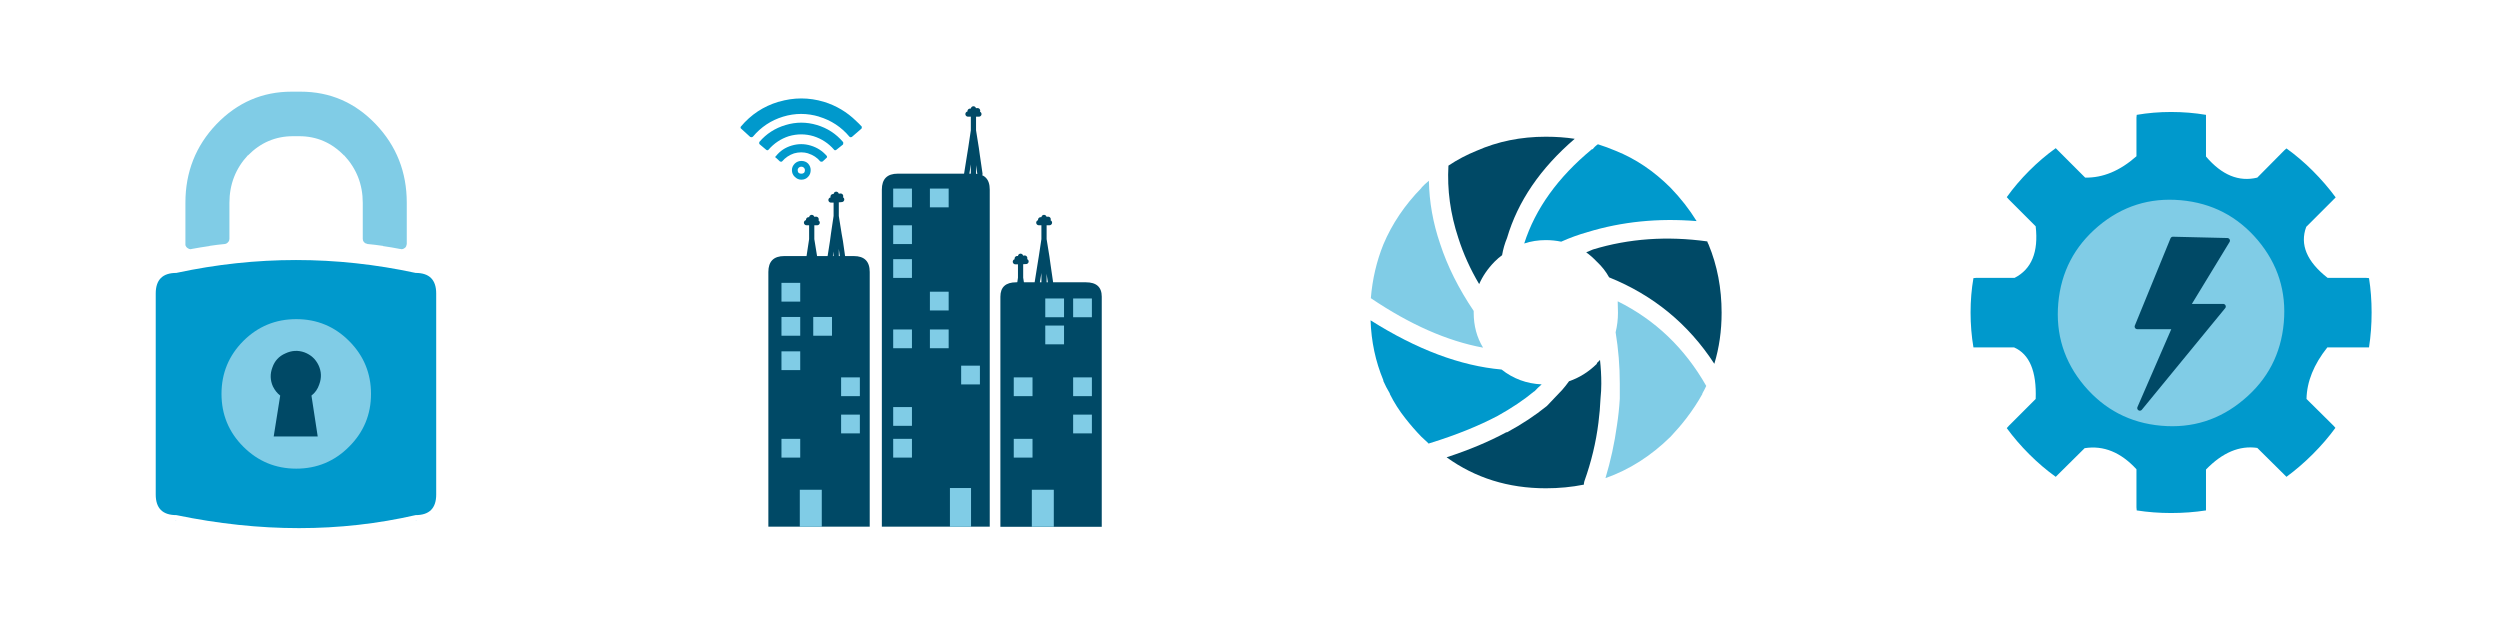 
<svg xmlns="http://www.w3.org/2000/svg" version="1.1" xmlns:xlink="http://www.w3.org/1999/xlink" preserveAspectRatio="none" x="0px" y="0px" width="480px" height="120px" viewBox="0 0 480 120">
<defs>
<g id="iconos_0_Layer1_0_FILL">
<path fill="#0099CC" stroke="none" d="
M -23.2 39.85
Q -23.14 39.887 -23.1 39.9 -23.04 39.9 -23 39.9
L -23.2 39.85
M -23 -8.6
Q -23.043 -8.6 -23.1 -8.6 -23.143 -8.587 -23.2 -8.6
L -23 -8.6
M 22.95 39.9
Q 23.01 39.9 23.05 39.9 23.122 39.887 23.15 39.85
L 22.95 39.9
M 26.9 -3.65
Q 26.9 -7.6 22.95 -7.6 0 -12.55 -23 -7.6 -26.95 -7.6 -26.95 -3.65
L -26.95 34.95
Q -26.95 38.9 -23 38.9 1.15 43.9 22.95 38.9 26.9 38.9 26.9 34.95
L 26.9 -3.65
M 23.15 -8.6
Q 23.093 -8.587 23 -8.6 22.993 -8.6 22.95 -8.6
L 23.15 -8.6 Z"/>

<path fill="#80CCE6" stroke="none" d="
M 9.2 -30.15
L 9.2 -30.2
Q 12.804 -26.357 12.8 -21.05
L 12.8 -14.25
Q 12.795 -14.199 12.8 -14.15 12.803 -13.793 13 -13.55 13.062 -13.488 13.1 -13.45 13.321 -13.223 13.6 -13.2 13.656 -13.155 13.7 -13.15 15.192 -13.013 16.6 -12.8
L 16.65 -12.8 16.7 -12.75
Q 18.333 -12.518 19.95 -12.2 20.012 -12.186 20.05 -12.2 20.144 -12.151 20.25 -12.15 20.561 -12.153 20.8 -12.35 20.879 -12.378 20.95 -12.45 21.171 -12.666 21.2 -12.95 21.249 -13.046 21.25 -13.15
L 21.25 -21.1
Q 21.247 -29.908 15.3 -36.15 9.325 -42.408 0.85 -42.4
L -0.85 -42.4
Q -9.274 -42.409 -15.3 -36.15 -21.249 -29.909 -21.25 -21.1
L -21.25 -13.15
Q -21.249 -13.046 -21.25 -12.95 -21.208 -12.858 -21.2 -12.8 -21.1 -12.596 -20.95 -12.45 -20.879 -12.378 -20.8 -12.35 -20.56 -12.153 -20.25 -12.15 -20.147 -12.151 -20.05 -12.2
L -20.05 -12.2
Q -18.366 -12.513 -16.7 -12.75 -16.603 -12.768 -16.55 -12.8 -15.085 -13.02 -13.7 -13.15
L -13.65 -13.15
Q -13.337 -13.207 -13.1 -13.45 -13.061 -13.488 -13.05 -13.55
L -13 -13.55
Q -12.803 -13.815 -12.8 -14.15 -12.795 -14.199 -12.8 -14.25
L -12.8 -21.05
Q -12.804 -26.357 -9.25 -30.2
L -9.25 -30.15
Q -5.628 -33.845 -0.6 -33.85
L 0.6 -33.85
Q 5.628 -33.845 9.2 -30.15 Z"/>
</g>

<g id="iconos_0_Layer1_0_MEMBER_0_MEMBER_0_FILL">
<path fill="#80CCE6" stroke="none" d="
M -414.75 -308.5
Q -423.8 -317.55 -436.65 -317.55 -449.5 -317.55 -458.6 -308.5 -467.65 -299.4 -467.65 -286.55 -467.65 -273.7 -458.6 -264.65 -449.5 -255.55 -436.65 -255.55 -423.8 -255.55 -414.75 -264.65 -405.65 -273.7 -405.65 -286.55 -405.65 -299.4 -414.75 -308.5 Z"/>
</g>

<g id="iconos_0_Layer1_0_MEMBER_0_MEMBER_1_FILL">
<path fill="#004966" stroke="none" d="
M 4.3 10.1
Q 3.45 8.35 1.6 7.65 -0.25 7 -2.05 7.85 -3.9 8.65 -4.55 10.55 -5.25 12.4 -4.45 14.2 -3.9 15.3 -3.05 15.95
L -4.3 23.8 4.15 23.8 2.95 15.95
Q 4 15.15 4.45 13.8 5.15 11.9 4.3 10.1 Z"/>
</g>

<g id="iconos_0_Layer0_0_FILL">
<path fill="#004966" fill-opacity="0" stroke="none" d="
M 63.15 -60
L -56.85 -60 -56.85 60 63.15 60 63.15 -60 Z"/>
</g>

<g id="iconos_1_Layer1_0_MEMBER_0_FILL">
<path fill="#0099CC" stroke="none" d="
M 118.4 -14.85
Q 117.85 -14.3 117.85 -13.6 117.85 -12.8 118.4 -12.3 118.95 -11.75 119.65 -11.75 120.45 -11.75 120.95 -12.3 121.45 -12.8 121.45 -13.6 121.45 -14.3 120.95 -14.85 120.45 -15.35 119.65 -15.35 118.95 -15.35 118.4 -14.85
M 119.65 -12.9
Q 119.35 -12.9 119.15 -13.05 118.95 -13.25 118.95 -13.6 118.95 -13.85 119.15 -14.05 119.35 -14.25 119.65 -14.25 119.95 -14.25 120.15 -14.05 120.35 -13.85 120.35 -13.6 120.35 -13.25 120.15 -13.05 119.95 -12.9 119.65 -12.9
M 114.8 -16.3
Q 114.65 -16.2 114.65 -16.1 114.7 -15.95 114.85 -15.9
L 115.55 -15.25
Q 115.65 -15.2 115.75 -15.2 115.9 -15.2 115.95 -15.25 116.9 -16.35 118.25 -16.8 119.65 -17.2 121 -16.8
L 120.95 -16.8
Q 122.4 -16.35 123.3 -15.25 123.4 -15.2 123.5 -15.2 123.65 -15.2 123.75 -15.25
L 124.45 -15.9
Q 124.55 -15.95 124.6 -16.1 124.6 -16.2 124.55 -16.3 123.3 -17.75 121.45 -18.3 119.65 -18.85 117.8 -18.3 115.95 -17.75 114.8 -16.3
M 111.6 -19
Q 111.55 -18.85 111.55 -18.75 111.6 -18.6 111.65 -18.55
L 112.9 -17.5
Q 113 -17.4 113.15 -17.4 113.25 -17.4 113.35 -17.5 114.95 -19.35 117.25 -20.1 119.65 -20.8 122 -20.1 124.35 -19.35 125.95 -17.5 126 -17.4 126.15 -17.4 126.25 -17.4 126.4 -17.5
L 127.65 -18.5
Q 127.7 -18.6 127.7 -18.75 127.75 -18.85 127.65 -19 125.65 -21.35 122.65 -22.25 119.65 -23.15 116.65 -22.25 113.6 -21.35 111.6 -19
M 115.3 -26.7
L 115.25 -26.7
Q 110.95 -25.4 108.05 -21.95 107.95 -21.9 108 -21.7 108 -21.6 108.1 -21.55
L 109.85 -19.95
Q 110 -19.9 110.15 -19.9 110.2 -19.9 110.35 -20 112.7 -22.8 116.15 -23.85 119.6 -24.9 123.1 -23.85
L 123.05 -23.85
Q 126.55 -22.8 128.9 -20 129 -19.9 129.15 -19.9 129.25 -19.9 129.35 -19.95
L 131.2 -21.55
Q 131.25 -21.6 131.25 -21.7 131.3 -21.9 131.25 -21.95 130.7 -22.55 130.2 -23 127.55 -25.6 124 -26.7 119.65 -28 115.3 -26.7 Z"/>
</g>

<g id="iconos_1_Layer1_0_MEMBER_1_MEMBER_0_FILL">
<path fill="#004966" stroke="none" d="
M 186.4 -47.2
L 164.6 -47.2
Q 159.6 -47.2 159.6 -42.2
L 159.6 37.7 191.4 37.7 191.4 -42.2
Q 191.4 -47.2 186.4 -47.2 Z"/>
</g>

<g id="iconos_1_Layer1_0_MEMBER_1_MEMBER_1_FILL">
<path fill="#80CCE6" stroke="none" d="
M -87.75 -49.25
L -100.75 -49.25 -100.75 -36.25 -87.75 -36.25 -87.75 -49.25 Z"/>
</g>

<g id="iconos_1_Layer1_0_MEMBER_1_MEMBER_2_FILL">
<path fill="#80CCE6" stroke="none" d="
M -87.75 -49.25
L -100.75 -49.25 -100.75 -36.25 -87.75 -36.25 -87.75 -49.25 Z"/>
</g>

<g id="iconos_1_Layer1_0_MEMBER_1_MEMBER_3_FILL">
<path fill="#80CCE6" stroke="none" d="
M -87.75 -49.25
L -100.75 -49.25 -100.75 -36.25 -87.75 -36.25 -87.75 -49.25 Z"/>
</g>

<g id="iconos_1_Layer1_0_MEMBER_1_MEMBER_4_FILL">
<path fill="#80CCE6" stroke="none" d="
M -87.75 -49.25
L -100.75 -49.25 -100.75 -36.25 -87.75 -36.25 -87.75 -49.25 Z"/>
</g>

<g id="iconos_1_Layer1_0_MEMBER_1_MEMBER_5_FILL">
<path fill="#80CCE6" stroke="none" d="
M -87.75 -49.25
L -100.75 -49.25 -100.75 -36.25 -87.75 -36.25 -87.75 -49.25 Z"/>
</g>

<g id="iconos_1_Layer1_0_MEMBER_1_MEMBER_6_FILL">
<path fill="#80CCE6" stroke="none" d="
M -87.75 -49.25
L -100.75 -49.25 -100.75 -36.25 -87.75 -36.25 -87.75 -49.25 Z"/>
</g>

<g id="iconos_1_Layer1_0_MEMBER_1_MEMBER_7_FILL">
<path fill="#80CCE6" stroke="none" d="
M -87.75 -49.25
L -100.75 -49.25 -100.75 -36.25 -87.75 -36.25 -87.75 -49.25 Z"/>
</g>

<g id="iconos_1_Layer1_0_MEMBER_1_MEMBER_10_FILL">
<path fill="#80CCE6" stroke="none" d="
M 158 28.95
L 154.2 28.95 154.2 35.35 158 35.35 158 28.95 Z"/>
</g>

<g id="iconos_1_Layer1_0_MEMBER_2_MEMBER_0_FILL">
<path fill="#004966" stroke="none" d="
M 226.75 -73.05
L 202.9 -73.05
Q 197.9 -73.05 197.9 -68.05
L 197.9 37.7 231.75 37.7 231.75 -68.05
Q 231.75 -73.05 226.75 -73.05 Z"/>
</g>

<g id="iconos_1_Layer1_0_MEMBER_2_MEMBER_1_FILL">
<path fill="#80CCE6" stroke="none" d="
M -87.75 -49.25
L -100.75 -49.25 -100.75 -36.25 -87.75 -36.25 -87.75 -49.25 Z"/>
</g>

<g id="iconos_1_Layer1_0_MEMBER_2_MEMBER_2_FILL">
<path fill="#80CCE6" stroke="none" d="
M -87.75 -49.25
L -100.75 -49.25 -100.75 -36.25 -87.75 -36.25 -87.75 -49.25 Z"/>
</g>

<g id="iconos_1_Layer1_0_MEMBER_2_MEMBER_3_FILL">
<path fill="#80CCE6" stroke="none" d="
M -87.75 -49.25
L -100.75 -49.25 -100.75 -36.25 -87.75 -36.25 -87.75 -49.25 Z"/>
</g>

<g id="iconos_1_Layer1_0_MEMBER_2_MEMBER_4_FILL">
<path fill="#80CCE6" stroke="none" d="
M -87.75 -49.25
L -100.75 -49.25 -100.75 -36.25 -87.75 -36.25 -87.75 -49.25 Z"/>
</g>

<g id="iconos_1_Layer1_0_MEMBER_2_MEMBER_5_FILL">
<path fill="#80CCE6" stroke="none" d="
M -87.75 -49.25
L -100.75 -49.25 -100.75 -36.25 -87.75 -36.25 -87.75 -49.25 Z"/>
</g>

<g id="iconos_1_Layer1_0_MEMBER_2_MEMBER_6_FILL">
<path fill="#80CCE6" stroke="none" d="
M -87.75 -49.25
L -100.75 -49.25 -100.75 -36.25 -87.75 -36.25 -87.75 -49.25 Z"/>
</g>

<g id="iconos_1_Layer1_0_MEMBER_2_MEMBER_7_FILL">
<path fill="#80CCE6" stroke="none" d="
M -87.75 -49.25
L -100.75 -49.25 -100.75 -36.25 -87.75 -36.25 -87.75 -49.25 Z"/>
</g>

<g id="iconos_1_Layer1_0_MEMBER_2_MEMBER_8_FILL">
<path fill="#80CCE6" stroke="none" d="
M -87.75 -49.25
L -100.75 -49.25 -100.75 -36.25 -87.75 -36.25 -87.75 -49.25 Z"/>
</g>

<g id="iconos_1_Layer1_0_MEMBER_2_MEMBER_9_FILL">
<path fill="#80CCE6" stroke="none" d="
M -87.75 -49.25
L -100.75 -49.25 -100.75 -36.25 -87.75 -36.25 -87.75 -49.25 Z"/>
</g>

<g id="iconos_1_Layer1_0_MEMBER_2_MEMBER_10_FILL">
<path fill="#80CCE6" stroke="none" d="
M -87.75 -49.25
L -100.75 -49.25 -100.75 -36.25 -87.75 -36.25 -87.75 -49.25 Z"/>
</g>

<g id="iconos_1_Layer1_0_MEMBER_2_MEMBER_12_FILL">
<path fill="#80CCE6" stroke="none" d="
M 185.35 28.65
L 181.7 28.65 181.7 35.35 185.35 35.35 185.35 28.65 Z"/>
</g>

<g id="iconos_1_Layer1_0_MEMBER_3_MEMBER_0_FILL">
<path fill="#004966" stroke="none" d="
M 186.4 -47.2
L 164.6 -47.2
Q 159.6 -47.2 159.6 -42.2
L 159.6 37.7 191.4 37.7 191.4 -42.2
Q 191.4 -47.2 186.4 -47.2 Z"/>
</g>

<g id="iconos_1_Layer1_0_MEMBER_3_MEMBER_1_FILL">
<path fill="#80CCE6" stroke="none" d="
M -87.75 -49.25
L -100.75 -49.25 -100.75 -36.25 -87.75 -36.25 -87.75 -49.25 Z"/>
</g>

<g id="iconos_1_Layer1_0_MEMBER_3_MEMBER_2_FILL">
<path fill="#80CCE6" stroke="none" d="
M -87.75 -49.25
L -100.75 -49.25 -100.75 -36.25 -87.75 -36.25 -87.75 -49.25 Z"/>
</g>

<g id="iconos_1_Layer1_0_MEMBER_3_MEMBER_3_FILL">
<path fill="#80CCE6" stroke="none" d="
M -87.75 -49.25
L -100.75 -49.25 -100.75 -36.25 -87.75 -36.25 -87.75 -49.25 Z"/>
</g>

<g id="iconos_1_Layer1_0_MEMBER_3_MEMBER_4_FILL">
<path fill="#80CCE6" stroke="none" d="
M -87.75 -49.25
L -100.75 -49.25 -100.75 -36.25 -87.75 -36.25 -87.75 -49.25 Z"/>
</g>

<g id="iconos_1_Layer1_0_MEMBER_3_MEMBER_5_FILL">
<path fill="#80CCE6" stroke="none" d="
M -87.75 -49.25
L -100.75 -49.25 -100.75 -36.25 -87.75 -36.25 -87.75 -49.25 Z"/>
</g>

<g id="iconos_1_Layer1_0_MEMBER_3_MEMBER_6_FILL">
<path fill="#80CCE6" stroke="none" d="
M -87.75 -49.25
L -100.75 -49.25 -100.75 -36.25 -87.75 -36.25 -87.75 -49.25 Z"/>
</g>

<g id="iconos_1_Layer1_0_MEMBER_3_MEMBER_7_FILL">
<path fill="#80CCE6" stroke="none" d="
M -87.75 -49.25
L -100.75 -49.25 -100.75 -36.25 -87.75 -36.25 -87.75 -49.25 Z"/>
</g>

<g id="iconos_1_Layer1_0_MEMBER_3_MEMBER_10_FILL">
<path fill="#80CCE6" stroke="none" d="
M 158 28.95
L 154.2 28.95 154.2 35.35 158 35.35 158 28.95 Z"/>
</g>

<g id="iconos_1_Layer0_0_FILL">
<path fill="#004966" fill-opacity="0" stroke="none" d="
M 63.15 -60
L -56.85 -60 -56.85 60 63.15 60 63.15 -60 Z"/>
</g>

<g id="iconos_2_Layer1_0_FILL">
<path fill="#0099CC" stroke="none" d="
M 209.7 -99.3
Q 197.85 -100.35 184.55 -108.75 184.75 -102.65 187 -97.25
L 187 -97.1
Q 187.5 -95.95 188.25 -94.7
L 188.25 -94.6
Q 189.5 -92.1 191.25 -89.9 192.7 -88.05 194.3 -86.4 194.95 -85.8 195.75 -85.05 195.85 -85.2 196.05 -85.2 203.45 -87.5 208.95 -90.4 213 -92.65 215.95 -95.1
L 216 -95.1
Q 216.65 -95.8 217.4 -96.45 213.05 -96.65 209.7 -99.3
M 231.6 -141.3
Q 229.95 -142 228.2 -142.55 227.6 -142.15 227.2 -141.6
L 227.05 -141.6
Q 217.25 -133.5 214.05 -123.5 216 -124.15 218.2 -124.15 219.7 -124.15 221.15 -123.85 223.6 -124.95 226.25 -125.7 236.1 -128.7 247.15 -127.8 245.05 -131.2 242.15 -134.2 237.35 -139 231.6 -141.3 Z"/>

<path fill="#004966" stroke="none" d="
M 228 -100.55
L 228 -100.4
Q 225.6 -98.05 222.65 -97.05 222.05 -96.2 221.35 -95.4 219.9 -93.9 218.4 -92.3 215 -89.55 210.75 -87.25
L 210.6 -87.25
Q 205.6 -84.55 199.15 -82.45 207.4 -76.5 218.2 -76.5 222 -76.5 225.5 -77.2 225.5 -77.5 225.6 -77.85 227.6 -83.45 228.3 -89.1 228.6 -91.4 228.7 -93.75 228.85 -95.2 228.85 -96.55
L 228.85 -96.65
Q 228.85 -98.9 228.6 -101.15 228.3 -100.8 228 -100.55
M 199.5 -138.45
Q 199.1 -131.5 201.4 -124.55 202.85 -120 205.4 -115.7 206.4 -118 208.35 -120 209.1 -120.75 209.8 -121.25 210.1 -123 210.75 -124.55 213.85 -135.1 223.75 -143.6 221.15 -144 218.2 -144 211 -144 204.9 -141.3 202.05 -140.15 199.5 -138.45
M 249.45 -123.3
Q 249.25 -123.65 249.2 -123.9 237.6 -125.5 227.25 -122.35 226.55 -122.05 225.95 -121.8 226.95 -121.1 228 -120 229.45 -118.65 230.35 -117 243.1 -111.85 250.55 -100.4 251.95 -105 251.95 -110.2 251.95 -117.25 249.45 -123.3 Z"/>

<path fill="#80CCE6" stroke="none" d="
M 232 -112.4
Q 232.05 -111.35 232.05 -110.2 232.05 -108.3 231.6 -106.45 232.4 -101.55 232.4 -96.65 232.4 -95.1 232.4 -93.7 232.25 -91.15 231.85 -88.55 231.15 -83.45 229.65 -78.45 236.5 -80.85 242.15 -86.4 243.8 -88.15 245.15 -89.9 246.95 -92.25 248.25 -94.6
L 248.25 -94.7
Q 248.65 -95.4 249 -96.15 242.8 -107.05 232 -112.4
M 195.75 -135.55
Q 194.95 -134.9 194.3 -134.2
L 194.35 -134.2
Q 189.5 -129.25 187 -123.3 185.05 -118.45 184.6 -113 195.85 -105.4 206.15 -103.5 204.35 -106.45 204.35 -110.2 204.35 -110.4 204.35 -110.55 200 -117 197.9 -123.45 195.85 -129.45 195.75 -135.55 Z"/>
</g>

<g id="iconos_2_Layer0_0_FILL">
<path fill="#004966" fill-opacity="0" stroke="none" d="
M 63.15 -60
L -56.85 -60 -56.85 60 63.15 60 63.15 -60 Z"/>
</g>

<g id="iconos_3_Layer1_0_MEMBER_0_FILL">
<path fill="#0099CC" stroke="none" d="
M 259.3 -5.3
L 264.45 -0.15
Q 265.3 7.25 260.4 9.75
L 253.05 9.75
Q 252.75 9.75 252.5 9.8 251.95 12.95 251.95 16.4 251.95 19.85 252.5 23.1 252.75 23.1 253.05 23.1
L 260.3 23.1
Q 264.75 25.05 264.45 33
L 259.3 38.15
Q 259.1 38.35 258.9 38.6 260.8 41.2 263.2 43.6 265.65 46.05 268.3 47.95 268.5 47.75 268.7 47.55
L 273.85 42.45
Q 279.3 41.6 283.8 46.5
L 283.8 53.8
Q 283.8 54.1 283.85 54.4 287.05 54.9 290.45 54.9 293.9 54.9 297.15 54.4 297.15 54.1 297.15 53.8
L 297.15 46.55
Q 301.9 41.65 307 42.4
L 312.2 47.55
Q 312.4 47.75 312.6 47.95 315.25 46 317.65 43.6 320.1 41.15 322 38.55 321.85 38.35 321.65 38.15
L 316.45 33
Q 316.55 28 320.45 23.1
L 327.85 23.1
Q 328.15 23.1 328.45 23.1 328.95 19.85 328.95 16.4 328.95 12.95 328.45 9.8 328.15 9.75 327.85 9.75
L 320.5 9.75
Q 314.5 5.05 316.4 -0.05
L 321.65 -5.3
Q 321.85 -5.5 322.05 -5.7 320.1 -8.35 317.65 -10.8 315.25 -13.2 312.6 -15.1 312.4 -14.95 312.2 -14.75
L 307 -9.5
Q 301.7 -8.2 297.15 -13.55
L 297.15 -21
Q 297.15 -21.3 297.15 -21.55 293.9 -22.1 290.45 -22.1 287.05 -22.1 283.85 -21.55 283.8 -21.3 283.8 -21
L 283.8 -13.6
Q 279.05 -9.4 273.95 -9.5
L 268.7 -14.75
Q 268.5 -14.95 268.3 -15.15 265.65 -13.25 263.2 -10.8 260.8 -8.4 258.9 -5.75 259.1 -5.5 259.3 -5.3 Z"/>
</g>

<g id="iconos_3_Layer1_0_MEMBER_1_FILL">
<path fill="#80CCE6" stroke="none" d="
M -17.5 15.5
Q -18.4 25.6 -11.9 33.35 -5.35 41.1 4.7 42 14.8 42.9 22.55 36.35 30.3 29.85 31.2 19.75 32.1 9.7 25.6 1.95 19.05 -5.8 8.95 -6.7 -1.1 -7.6 -8.85 -1.1 -16.6 5.45 -17.5 15.5 Z"/>
</g>

<g id="iconos_3_Layer1_0_MEMBER_2_FILL">
<path fill="#004966" stroke="none" d="
M 290.8 2.35
L 283.95 19.1 291.25 19.1 284.45 34.75 300.45 15.25 293.55 15.25 301.25 2.6 290.8 2.35 Z"/>
</g>

<g id="iconos_3_Layer0_0_FILL">
<path fill="#004966" fill-opacity="0" stroke="none" d="
M 63.15 -60
L -56.85 -60 -56.85 60 63.15 60 63.15 -60 Z"/>
</g>

<path id="iconos_1_Layer1_0_MEMBER_1_MEMBER_8_1_STROKES" stroke="#004966" stroke-width="1" stroke-linejoin="round" stroke-linecap="round" fill="none" d="
M 162.8 3.95
L 161.75 4 161.75 7.1 162.3 10.55 162.5 12 163 15.5
M 161.1 3.4
L 161.75 3.4 161.75 2.95
M 160.75 4
L 161.75 4 161.75 3.4 162.55 3.3
M 161.75 10.55
L 161.25 10.5 161 12 161.75 12 161.75 10.55 161.75 7.1 161.25 10.5
M 161 12
L 160.45 15.5
M 162.5 12
L 161.75 12 161.75 15.5
M 161.75 10.55
L 162.3 10.55"/>

<path id="iconos_1_Layer1_0_MEMBER_1_MEMBER_9_1_STROKES" stroke="#004966" stroke-width="1" stroke-linejoin="round" stroke-linecap="round" fill="none" d="
M 165.6 -4.05
L 166.25 -4.1 166.25 -4.5
M 165.25 -3.5
L 166.25 -3.5 166.25 -4.1 167.05 -4.15
M 167.3 -3.5
L 166.25 -3.5 166.25 -0.3 166.8 3.1 167 4.55 167.5 8
M 165.5 4.55
L 166.25 4.55 166.25 3.05 165.75 3 165.5 4.55 164.95 8
M 166.25 4.55
L 167 4.55
M 166.25 -0.3
L 166.25 3.05 166.8 3.1
M 166.25 4.55
L 166.25 8
M 166.25 -0.3
L 165.75 3"/>

<path id="iconos_1_Layer1_0_MEMBER_2_MEMBER_11_1_STROKES" stroke="#004966" stroke-width="1" stroke-linejoin="round" stroke-linecap="round" fill="none" d="
M 152.7 -25.35
L 152.7 -24.95 153.5 -25
M 152.05 -24.9
L 152.7 -24.95 152.7 -24.35 153.75 -24.35
M 152.7 -24.35
L 152.7 -21.2 153.25 -17.75 153.45 -16.3 153.95 -12.85
M 152.7 -21.2
L 152.7 -17.8 153.25 -17.75
M 152.7 -21.2
L 152.2 -17.85 152.7 -17.8 152.7 -16.3 153.45 -16.3
M 152.2 -17.85
L 151.95 -16.3 152.7 -16.3 152.7 -12.85
M 151.95 -16.3
L 151.4 -12.85
M 151.65 -24.35
L 152.7 -24.35"/>

<path id="iconos_1_Layer1_0_MEMBER_3_MEMBER_8_1_STROKES" stroke="#004966" stroke-width="1" stroke-linejoin="round" stroke-linecap="round" fill="none" d="
M 126.35 -8.95
L 126.35 -8.5 127.2 -8.6
M 126.35 -8.5
L 126.35 -7.85 127.4 -7.95
M 125.75 -8.5
L 126.35 -8.5
M 125.35 -7.85
L 126.35 -7.85 126.35 -4.75 126.9 -1.3 127.15 0.1 127.65 3.6
M 125.85 -1.4
L 126.35 -1.3 126.35 -4.75 125.85 -1.4 125.65 0.1 126.35 0.1 126.35 -1.3 126.9 -1.3
M 127.15 0.1
L 126.35 0.1 126.35 3.6
M 125.65 0.1
L 125.1 3.6"/>

<path id="iconos_1_Layer1_0_MEMBER_3_MEMBER_9_1_STROKES" stroke="#004966" stroke-width="1" stroke-linejoin="round" stroke-linecap="round" fill="none" d="
M 122.7 -3.5
L 121.65 -3.5 121.65 -0.3 122.2 3.1 122.45 4.55 122.95 8
M 121.65 -4.5
L 121.65 -4.1 122.5 -4.15
M 121.65 -4.1
L 121.65 -3.5 120.65 -3.5
M 121.05 -4.05
L 121.65 -4.1
M 122.45 4.55
L 121.65 4.55 121.65 8
M 122.2 3.1
L 121.65 3.05 121.65 4.55 120.95 4.55 120.35 8
M 121.65 3.05
L 121.15 3 120.95 4.55
M 121.65 3.05
L 121.65 -0.3 121.15 3"/>

<path id="iconos_3_Layer1_0_MEMBER_2_1_STROKES" stroke="#004966" stroke-width="1" stroke-linejoin="round" stroke-linecap="round" fill="none" d="
M 290.8 2.35
L 283.95 19.1 291.25 19.1 284.45 34.75 300.45 15.25 293.55 15.25 301.25 2.6 290.8 2.35 Z"/>
</defs>

<g transform="matrix( 1, 0, 0, 1, 56.85,60) ">
<g transform="matrix( 1, 0, 0, 1, 0,0) ">
<use xlink:href="#iconos_0_Layer1_0_FILL"/>
</g>

<g transform="matrix( 0.463, 0, 0, 0.463, 202.2,148.3) ">
<use xlink:href="#iconos_0_Layer1_0_MEMBER_0_MEMBER_0_FILL"/>
</g>

<g transform="matrix( 1, 0, 0, 1, 0,0) ">
<use xlink:href="#iconos_0_Layer1_0_MEMBER_0_MEMBER_1_FILL"/>
</g>

<g transform="matrix( 1, 0, 0, 1, 0,0) ">
<use xlink:href="#iconos_0_Layer0_0_FILL"/>
</g>
</g>

<g transform="matrix( 1, 0, 0, 1, 176.85,60) ">
<g transform="matrix( 1, 0, 0, 1, -142.65,-13.75) ">
<use xlink:href="#iconos_1_Layer1_0_MEMBER_0_FILL"/>
</g>

<g transform="matrix( 0.612, 0, 0, 0.553, -82.45,20.3) ">
<use xlink:href="#iconos_1_Layer1_0_MEMBER_1_MEMBER_0_FILL"/>
</g>

<g transform="matrix( 0.277, 0, 0, 0.277, 57.1,10.95) ">
<use xlink:href="#iconos_1_Layer1_0_MEMBER_1_MEMBER_1_FILL"/>
</g>

<g transform="matrix( 0.277, 0, 0, 0.277, 51.75,16.15) ">
<use xlink:href="#iconos_1_Layer1_0_MEMBER_1_MEMBER_2_FILL"/>
</g>

<g transform="matrix( 0.277, 0, 0, 0.277, 45.7,26.1) ">
<use xlink:href="#iconos_1_Layer1_0_MEMBER_1_MEMBER_3_FILL"/>
</g>

<g transform="matrix( 0.277, 0, 0, 0.277, 51.75,10.95) ">
<use xlink:href="#iconos_1_Layer1_0_MEMBER_1_MEMBER_4_FILL"/>
</g>

<g transform="matrix( 0.277, 0, 0, 0.277, 57.1,26.1) ">
<use xlink:href="#iconos_1_Layer1_0_MEMBER_1_MEMBER_5_FILL"/>
</g>

<g transform="matrix( 0.277, 0, 0, 0.277, 57.1,33.25) ">
<use xlink:href="#iconos_1_Layer1_0_MEMBER_1_MEMBER_6_FILL"/>
</g>

<g transform="matrix( 0.277, 0, 0, 0.277, 45.7,37.9) ">
<use xlink:href="#iconos_1_Layer1_0_MEMBER_1_MEMBER_7_FILL"/>
</g>

<g transform="matrix( 1, 0, 0, 1, -142.65,-13.75) ">
<use xlink:href="#iconos_1_Layer1_0_MEMBER_1_MEMBER_8_1_STROKES"/>
</g>

<g transform="matrix( 1, 0, 0, 1, -142.65,-13.75) ">
<use xlink:href="#iconos_1_Layer1_0_MEMBER_1_MEMBER_9_1_STROKES"/>
</g>

<g transform="matrix( 1.11, 0, 0, 1.11, -149.9,1.9) ">
<use xlink:href="#iconos_1_Layer1_0_MEMBER_1_MEMBER_10_FILL"/>
</g>

<g transform="matrix( 0.612, 0, 0, 0.612, -128.65,18.05) ">
<use xlink:href="#iconos_1_Layer1_0_MEMBER_2_MEMBER_0_FILL"/>
</g>

<g transform="matrix( 0.277, 0, 0, 0.277, 22.55,-10.15) ">
<use xlink:href="#iconos_1_Layer1_0_MEMBER_2_MEMBER_1_FILL"/>
</g>

<g transform="matrix( 0.277, 0, 0, 0.277, 22.55,-3.1) ">
<use xlink:href="#iconos_1_Layer1_0_MEMBER_2_MEMBER_2_FILL"/>
</g>

<g transform="matrix( 0.277, 0, 0, 0.277, 29.6,-10.15) ">
<use xlink:href="#iconos_1_Layer1_0_MEMBER_2_MEMBER_3_FILL"/>
</g>

<g transform="matrix( 0.277, 0, 0, 0.277, 22.55,3.4) ">
<use xlink:href="#iconos_1_Layer1_0_MEMBER_2_MEMBER_4_FILL"/>
</g>

<g transform="matrix( 0.277, 0, 0, 0.277, 22.55,31.8) ">
<use xlink:href="#iconos_1_Layer1_0_MEMBER_2_MEMBER_5_FILL"/>
</g>

<g transform="matrix( 0.277, 0, 0, 0.277, 29.6,16.9) ">
<use xlink:href="#iconos_1_Layer1_0_MEMBER_2_MEMBER_6_FILL"/>
</g>

<g transform="matrix( 0.277, 0, 0, 0.277, 29.6,9.65) ">
<use xlink:href="#iconos_1_Layer1_0_MEMBER_2_MEMBER_7_FILL"/>
</g>

<g transform="matrix( 0.277, 0, 0, 0.277, 22.55,16.9) ">
<use xlink:href="#iconos_1_Layer1_0_MEMBER_2_MEMBER_8_FILL"/>
</g>

<g transform="matrix( 0.277, 0, 0, 0.277, 35.6,23.85) ">
<use xlink:href="#iconos_1_Layer1_0_MEMBER_2_MEMBER_9_FILL"/>
</g>

<g transform="matrix( 0.277, 0, 0, 0.277, 22.55,37.9) ">
<use xlink:href="#iconos_1_Layer1_0_MEMBER_2_MEMBER_10_FILL"/>
</g>

<g transform="matrix( 1, 0, 0, 1, -142.65,-13.75) ">
<use xlink:href="#iconos_1_Layer1_0_MEMBER_2_MEMBER_11_1_STROKES"/>
</g>

<g transform="matrix( 1.11, 0, 0, 1.11, -196.15,1.9) ">
<use xlink:href="#iconos_1_Layer1_0_MEMBER_2_MEMBER_12_FILL"/>
</g>

<g transform="matrix( 0.612, 0, 0, 0.612, -127,18.05) ">
<use xlink:href="#iconos_1_Layer1_0_MEMBER_3_MEMBER_0_FILL"/>
</g>

<g transform="matrix( 0.277, 0, 0, 0.277, 1.1,7.95) ">
<use xlink:href="#iconos_1_Layer1_0_MEMBER_3_MEMBER_1_FILL"/>
</g>

<g transform="matrix( 0.277, 0, 0, 0.277, 1.1,14.5) ">
<use xlink:href="#iconos_1_Layer1_0_MEMBER_3_MEMBER_2_FILL"/>
</g>

<g transform="matrix( 0.277, 0, 0, 0.277, 1.1,21.1) ">
<use xlink:href="#iconos_1_Layer1_0_MEMBER_3_MEMBER_3_FILL"/>
</g>

<g transform="matrix( 0.277, 0, 0, 0.277, 7.2,14.5) ">
<use xlink:href="#iconos_1_Layer1_0_MEMBER_3_MEMBER_4_FILL"/>
</g>

<g transform="matrix( 0.277, 0, 0, 0.277, 12.55,26.1) ">
<use xlink:href="#iconos_1_Layer1_0_MEMBER_3_MEMBER_5_FILL"/>
</g>

<g transform="matrix( 0.277, 0, 0, 0.277, 12.55,33.25) ">
<use xlink:href="#iconos_1_Layer1_0_MEMBER_3_MEMBER_6_FILL"/>
</g>

<g transform="matrix( 0.277, 0, 0, 0.277, 1.1,37.9) ">
<use xlink:href="#iconos_1_Layer1_0_MEMBER_3_MEMBER_7_FILL"/>
</g>

<g transform="matrix( 1, 0, 0, 1, -142.65,-13.75) ">
<use xlink:href="#iconos_1_Layer1_0_MEMBER_3_MEMBER_8_1_STROKES"/>
</g>

<g transform="matrix( 1, 0, 0, 1, -142.65,-13.75) ">
<use xlink:href="#iconos_1_Layer1_0_MEMBER_3_MEMBER_9_1_STROKES"/>
</g>

<g transform="matrix( 1.11, 0, 0, 1.11, -194.45,1.9) ">
<use xlink:href="#iconos_1_Layer1_0_MEMBER_3_MEMBER_10_FILL"/>
</g>

<g transform="matrix( 1, 0, 0, 1, 0,0) ">
<use xlink:href="#iconos_1_Layer0_0_FILL"/>
</g>
</g>

<g transform="matrix( 1, 0, 0, 1, 296.85,60) ">
<g transform="matrix( 1, 0, 0, 1, -218.25,110.25) ">
<use xlink:href="#iconos_2_Layer1_0_FILL"/>
</g>

<g transform="matrix( 1, 0, 0, 1, 0,0) ">
<use xlink:href="#iconos_2_Layer0_0_FILL"/>
</g>
</g>

<g transform="matrix( 1, 0, 0, 1, 416.85,60) ">
<g transform="matrix( 1, 0, 0, 1, -290.45,-16.4) ">
<use xlink:href="#iconos_3_Layer1_0_MEMBER_0_FILL"/>
</g>

<g transform="matrix( 0.889, 0, 0, 0.889, -6.1,-15.6) ">
<use xlink:href="#iconos_3_Layer1_0_MEMBER_1_FILL"/>
</g>

<g transform="matrix( 1, 0, 0, 1, -290.45,-16.4) ">
<use xlink:href="#iconos_3_Layer1_0_MEMBER_2_FILL"/>

<use xlink:href="#iconos_3_Layer1_0_MEMBER_2_1_STROKES"/>
</g>

<g transform="matrix( 1, 0, 0, 1, 0,0) ">
<use xlink:href="#iconos_3_Layer0_0_FILL"/>
</g>
</g>
</svg>
